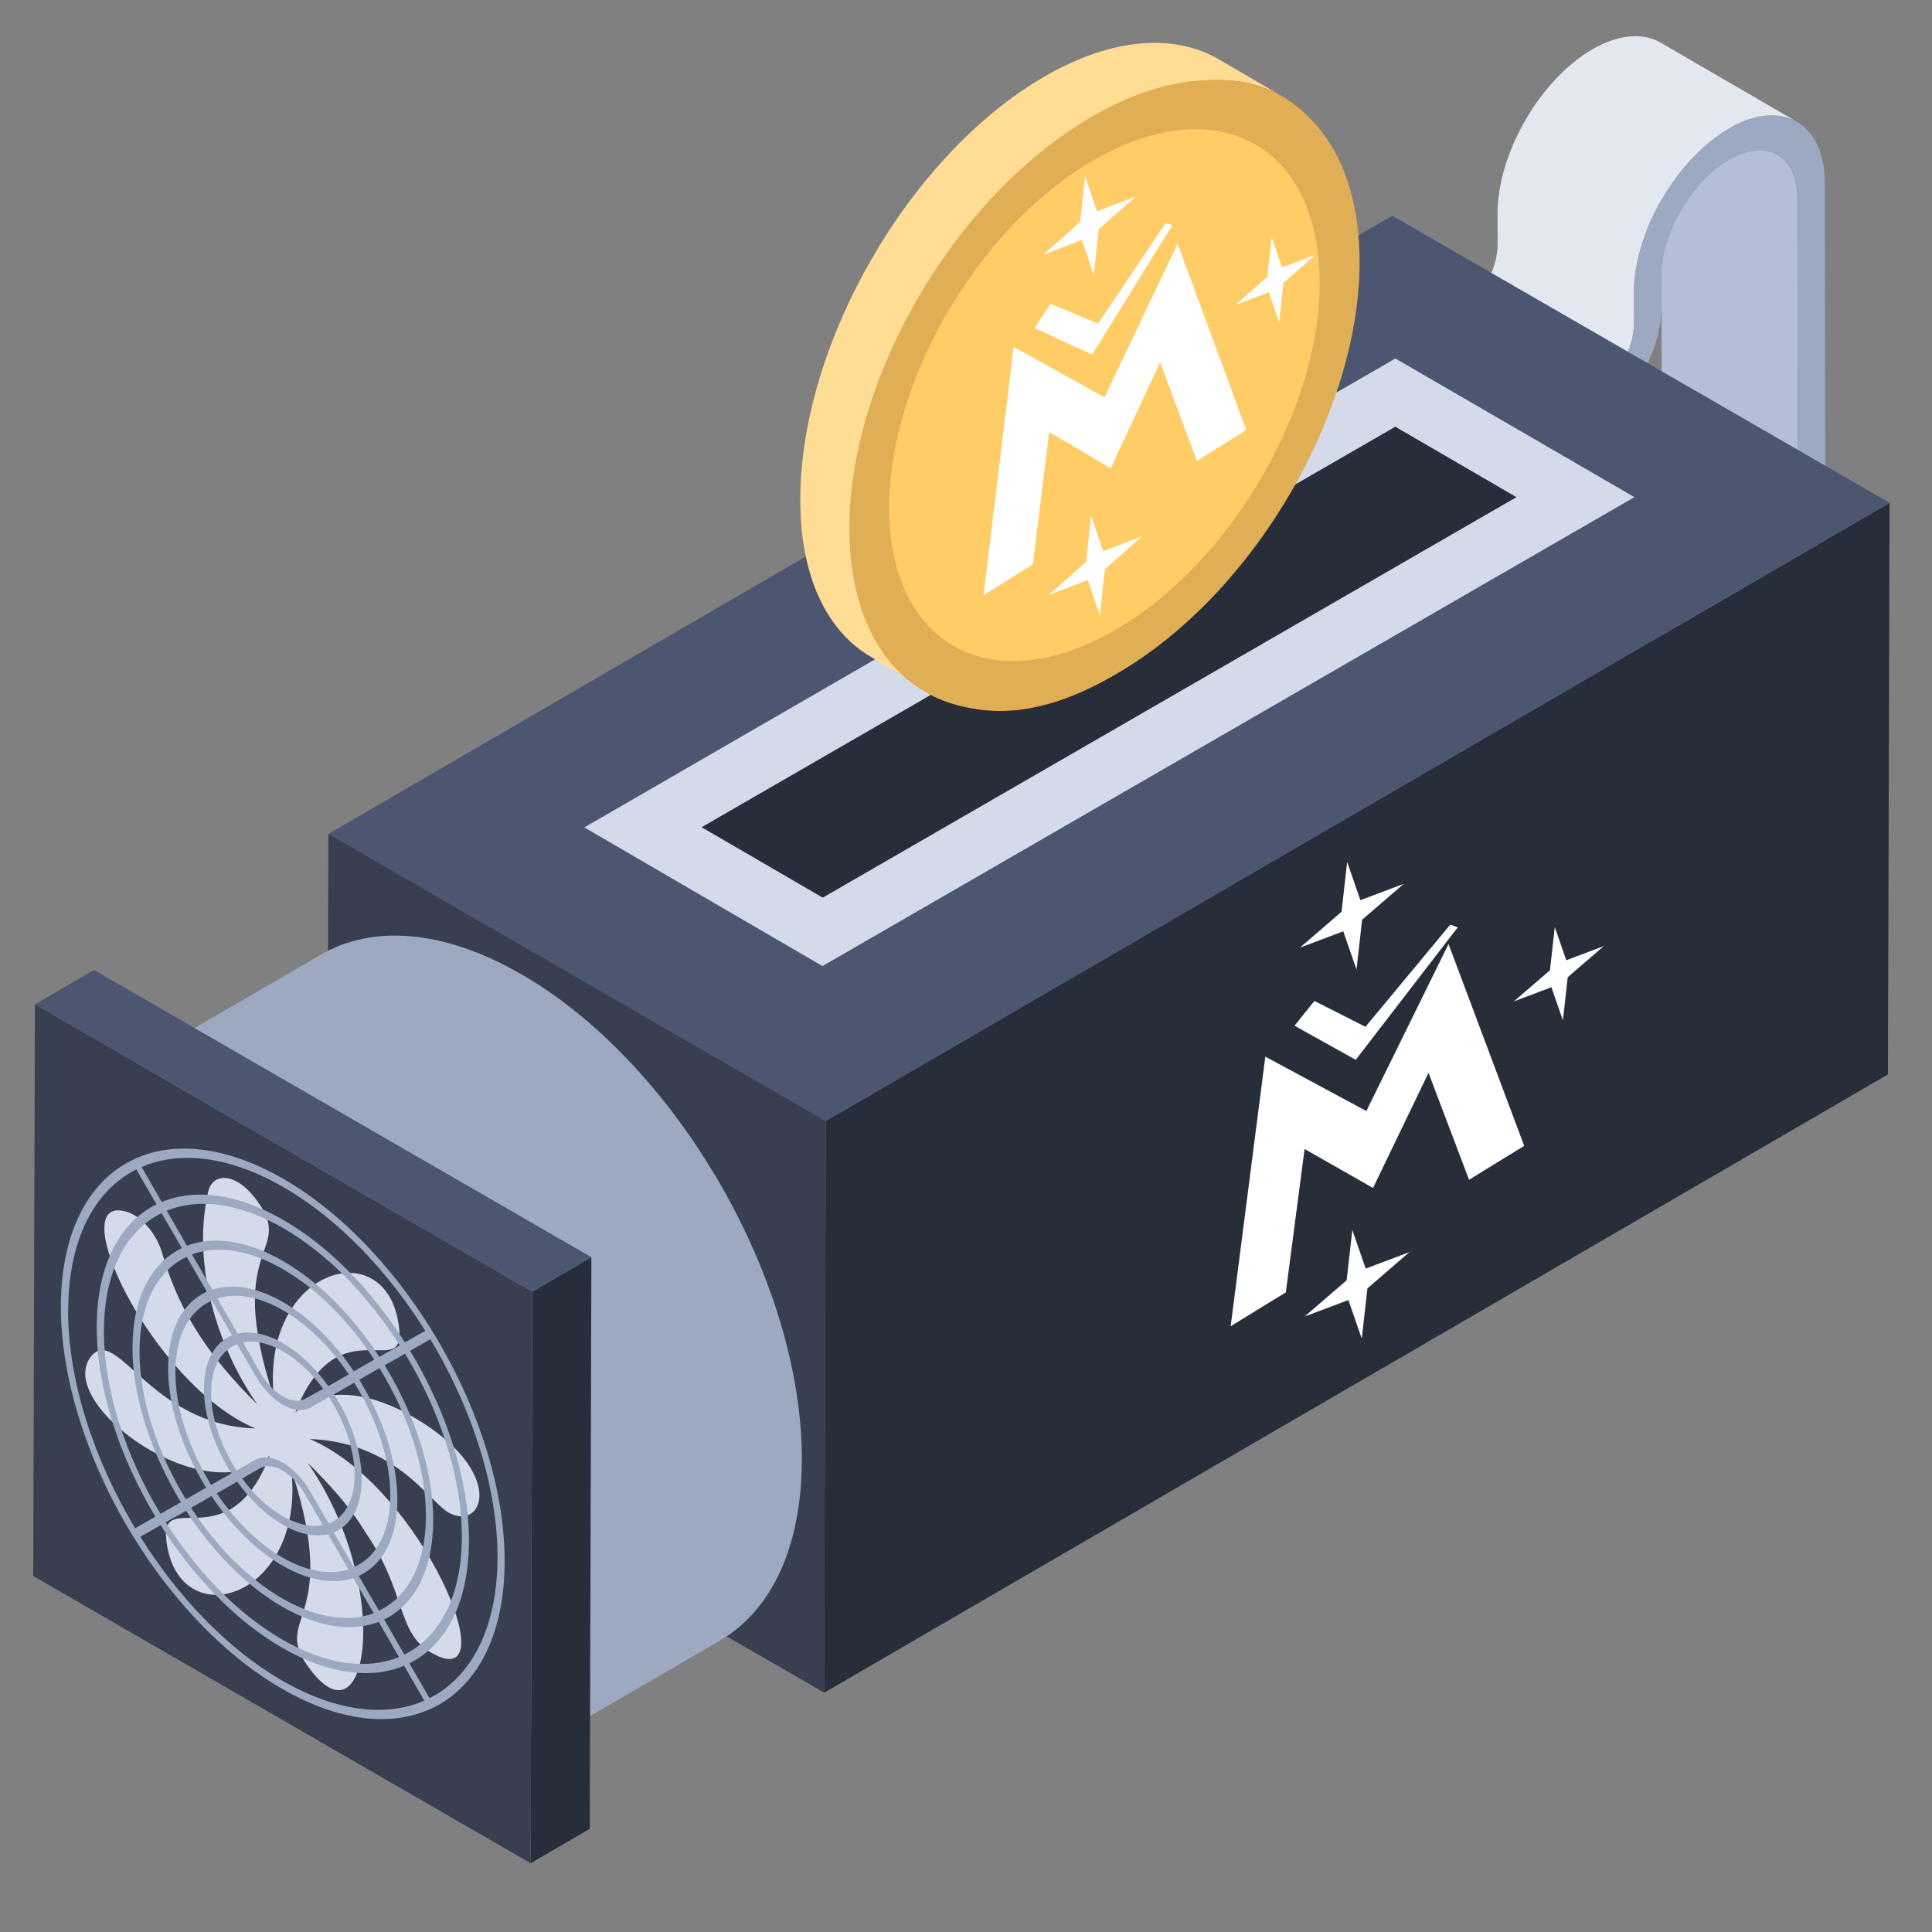 <?xml version="1.0" encoding="UTF-8" standalone="no"?>
<svg
   xmlns:dc="http://purl.org/dc/elements/1.1/"
   xmlns:cc="http://creativecommons.org/ns#"
   xmlns:rdf="http://www.w3.org/1999/02/22-rdf-syntax-ns#"
   xmlns:svg="http://www.w3.org/2000/svg"
   xmlns="http://www.w3.org/2000/svg"
   xmlns:sodipodi="http://sodipodi.sourceforge.net/DTD/sodipodi-0.dtd"
   xmlns:inkscape="http://www.inkscape.org/namespaces/inkscape"
   id="Layer_1"
   enable-background="new 0 0 50 50"
   height="512"
   viewBox="0 0 50 50"
   width="512"
   version="1.1"
   sodipodi:docname="mining-hardware_2717159-m.svg"
   inkscape:version="1.0.2 (e86c870879, 2021-01-15)">
  <rect x="0" y="0" width="50" height="50" fill="#808080" stroke="none"/>
  <defs
     id="defs9126" />
  <sodipodi:namedview
     pagecolor="#ffffff"
     bordercolor="#666666"
     borderopacity="1"
     objecttolerance="10"
     gridtolerance="10"
     guidetolerance="10"
     inkscape:pageopacity="0"
     inkscape:pageshadow="2"
     inkscape:window-width="1586"
     inkscape:window-height="1102"
     id="namedview9124"
     showgrid="false"
     inkscape:zoom="1.5115134"
     inkscape:cx="254.15871"
     inkscape:cy="227.76717"
     inkscape:window-x="2026"
     inkscape:window-y="230"
     inkscape:window-maximized="0"
     inkscape:current-layer="g9121" />
  <g
     id="g9121"
     style="display:inline">
    <g
       id="g10139"
       transform="matrix(2.361,0,0,2.361,-66.565,-43.682)">
      <g
         id="g8581">
        <g
           id="g8579">
          <g
             enable-background="new"
             id="g8577">
            <g
               id="g8565">
              <path
                 d="m 47.908,28.414 -1.492,-0.865 -0.013,-7.738 c 0,-0.233 -0.085,-0.399 -0.216,-0.475 l 1.492,0.865 c 0.136,0.081 0.216,0.242 0.216,0.479 z"
                 fill="#b4bed7"
                 id="path8563" />
            </g>
            <g
               id="g8569">
              <path
                 d="m 45.271,23.394 -1.494,-0.868 -9.76e-4,-0.345 1.494,0.868 z"
                 fill="#b4bed7"
                 id="path8567" />
            </g>
            <g
               id="g8573">
              <path
                 d="m 47.145,19.91 c 0.577,-0.333 1.049,-0.067 1.051,0.596 l 0.012,7.737 -0.3,0.173 -0.012,-7.737 c -0.001,-0.473 -0.338,-0.661 -0.75,-0.424 -0.409,0.236 -0.743,0.812 -0.742,1.285 l 9.42e-4,0.333 c 0.001,0.476 -0.333,1.059 -0.75,1.299 l -0.384,0.222 -9.81e-4,-0.345 0.384,-0.222 c 0.249,-0.144 0.451,-0.494 0.451,-0.78 l -9.42e-4,-0.333 c -0.002,-0.663 0.465,-1.471 1.042,-1.804 z"
                 fill="#9da9c1"
                 id="path8571" />
            </g>
            <path
               d="m 46.397,18.969 c -0.191,-0.111 -0.455,-0.095 -0.746,0.072 -0.577,0.333 -1.043,1.141 -1.042,1.804 l 9.58e-4,0.333 c 8.05e-4,0.286 -0.202,0.637 -0.451,0.78 l -0.384,0.222 1.494,0.869 0.384,-0.222 c 0.249,-0.144 0.451,-0.495 0.451,-0.781 l -9.31e-4,-0.333 c -0.002,-0.663 0.465,-1.471 1.042,-1.804 0.291,-0.168 0.555,-0.183 0.746,-0.072 z"
               fill="#e3e7f0"
               id="path8575" />
          </g>
        </g>
      </g>
      <g
         id="g8940">
        <g
           id="g8938">
          <g
             id="g8922">
            <g
               enable-background="new"
               id="g8920">
              <g
                 id="g8910">
                <path
                   d="M 37.245,30.789 48.906,24.013 48.888,30.279 37.227,37.056 Z"
                   fill="#272e3a"
                   id="path8908" />
              </g>
              <g
                 id="g8914">
                <path
                   d="m 31.794,27.642 11.661,-6.776 5.452,3.148 -11.661,6.776 z"
                   fill="#4c5671"
                   id="path8912" />
              </g>
              <g
                 id="g8918">
                <path
                   d="m 37.245,30.789 -0.018,6.266 -5.452,-3.148 0.018,-6.266 z"
                   fill="#373f51"
                   id="path8916" />
              </g>
            </g>
          </g>
          <path
             d="m 33.907,29.18 c -0.858,-0.495 -1.635,-0.541 -2.195,-0.215 l -2.224,1.292 c 0.561,-0.326 4.925,7.199 4.371,7.521 l 2.224,-1.292 c 0.554,-0.322 0.897,-1.006 0.9,-1.979 0.006,-1.958 -1.371,-4.343 -3.075,-5.327 z"
             fill="#9da9c1"
             id="path8924" />
          <path
             d="m 34.028,32.659 0.648,-0.377 -0.018,6.266 -0.648,0.377 z"
             fill="#272e3a"
             id="path8926" />
          <path
             d="m 28.576,29.511 0.648,-0.377 5.452,3.148 -0.648,0.377 z"
             fill="#4c5671"
             id="path8928" />
          <path
             d="m 34.028,32.659 -0.018,6.266 -5.452,-3.148 0.018,-6.266 z"
             fill="#373f51"
             id="path8930" />
          <g
             id="g8934">
            <path
               d="m 30.978,31.619 c 0.498,0.636 -0.358,0.451 0.218,2.203 -0.147,-1.393 1.182,-1.805 1.36,-0.847 0.142,0.761 -0.644,-0.227 -1.125,1.009 0.332,-0.326 0.877,-0.191 1.281,0.043 1.051,0.607 0.78,1.275 0.394,1.052 -0.207,-0.119 -0.582,-0.77 -1.518,-0.804 1.235,0.524 2.19,2.837 1.334,2.343 -0.388,-0.224 -0.266,-0.659 -0.725,-1.323 -0.184,-0.307 -0.442,-0.572 -0.631,-0.759 0.925,1.335 0.68,3.107 0.04,2.281 -0.479,-0.611 0.348,-0.479 -0.218,-2.201 0.146,1.388 -1.181,1.808 -1.36,0.845 -0.135,-0.725 0.659,0.197 1.122,-1.003 -0.68,0.639 -2.359,-0.559 -1.962,-1.083 0.285,-0.366 0.645,0.75 1.804,0.784 -1.139,-0.483 -2.129,-2.592 -1.411,-2.375 0.027,0.008 0.054,0.02 0.081,0.035 0.133,0.077 0.256,0.239 0.308,0.415 0.197,0.682 0.539,1.161 1.045,1.663 -0.449,-0.646 -0.717,-1.539 -0.541,-2.328 0.047,-0.217 0.297,-0.212 0.502,0.05 z"
               fill="#d3dbea"
               id="path8932" />
          </g>
          <path
             d="m 31.301,31.424 c 1.341,0.774 2.429,2.658 2.424,4.199 -0.004,1.54 -1.099,2.164 -2.44,1.39 -1.341,-0.774 -2.428,-2.657 -2.424,-4.198 0.004,-1.541 1.099,-2.165 2.439,-1.391 z m -2.361,1.436 c -0.002,0.774 0.281,1.637 0.735,2.393 l 0.222,-0.127 c -0.397,-0.658 -0.645,-1.411 -0.643,-2.085 0.002,-0.676 0.254,-1.141 0.655,-1.338 l -0.221,-0.383 c -0.457,0.23 -0.745,0.764 -0.747,1.54 m 3.961,4.256 c 0.456,-0.231 0.743,-0.765 0.745,-1.539 0.002,-0.775 -0.281,-1.639 -0.736,-2.396 l -0.222,0.127 c 0.398,0.659 0.647,1.413 0.645,2.089 -0.002,0.674 -0.253,1.139 -0.653,1.337 z m -1.616,-0.193 c 0.597,0.344 1.142,0.402 1.558,0.22 l -0.221,-0.383 c -0.359,0.15 -0.826,0.097 -1.336,-0.197 -0.509,-0.294 -0.975,-0.78 -1.332,-1.343 l -0.223,0.127 c 0.414,0.661 0.958,1.232 1.554,1.576 m 0.015,-5.408 c -0.595,-0.344 -1.14,-0.402 -1.555,-0.221 l 0.221,0.383 c 0.359,-0.149 0.825,-0.096 1.334,0.198 0.509,0.294 0.975,0.779 1.331,1.341 l 0.223,-0.127 c -0.414,-0.66 -0.957,-1.23 -1.553,-1.574 m 1.102,4.738 0.222,0.385 c 0.385,-0.19 0.628,-0.636 0.63,-1.286 0.002,-0.651 -0.238,-1.378 -0.622,-2.012 l -0.224,0.127 c 0.328,0.536 0.534,1.151 0.532,1.703 -0.002,0.55 -0.21,0.926 -0.538,1.083 m -2.217,-4.07 -0.222,-0.384 c -0.386,0.189 -0.63,0.636 -0.632,1.288 -0.002,0.65 0.238,1.375 0.62,2.008 l 0.224,-0.127 c -0.326,-0.535 -0.532,-1.15 -0.531,-1.7 0.002,-0.552 0.211,-0.928 0.541,-1.085 m 1.408,2.668 0.202,0.351 c 0.173,-0.066 0.283,-0.252 0.283,-0.529 7.89e-4,-0.279 -0.109,-0.592 -0.281,-0.857 l -0.202,0.114 c -0.083,0.048 -0.193,0.032 -0.302,-0.03 -0.109,-0.063 -0.218,-0.174 -0.301,-0.317 l -0.201,-0.348 c -0.174,0.066 -0.285,0.252 -0.285,0.531 -7.84e-4,0.277 0.108,0.589 0.279,0.854 l 0.204,-0.116 c 0.083,-0.048 0.192,-0.033 0.302,0.03 0.109,0.063 0.218,0.174 0.301,0.317 m -1.36,0.21 -0.224,0.127 c 0.343,0.539 0.789,1.003 1.277,1.285 0.489,0.282 0.936,0.333 1.28,0.192 L 32.345,36.28 c -0.287,0.11 -0.656,0.065 -1.058,-0.167 -0.401,-0.232 -0.77,-0.612 -1.054,-1.052 m 2.119,-1.686 0.223,-0.127 C 32.232,32.709 31.787,32.246 31.299,31.964 30.813,31.683 30.366,31.632 30.021,31.772 l 0.221,0.384 c 0.287,-0.109 0.655,-0.063 1.055,0.169 0.401,0.232 0.768,0.609 1.054,1.049 m -1.89,-0.713 -0.221,-0.383 c -0.315,0.148 -0.516,0.507 -0.517,1.034 -0.002,0.525 0.195,1.112 0.508,1.624 l 0.222,-0.127 c -0.256,-0.413 -0.418,-0.89 -0.417,-1.316 0.001,-0.428 0.166,-0.717 0.425,-0.833 m 1.665,3.115 0.221,0.382 c 0.314,-0.149 0.514,-0.508 0.515,-1.033 0.002,-0.527 -0.195,-1.114 -0.509,-1.626 l -0.222,0.127 c 0.257,0.414 0.419,0.891 0.418,1.319 -0.001,0.426 -0.165,0.715 -0.423,0.831 m -1.614,-0.874 -0.224,0.128 c 0.271,0.416 0.619,0.773 0.999,0.993 0.38,0.219 0.73,0.265 1.003,0.163 l -0.223,-0.386 c -0.214,0.071 -0.485,0.033 -0.779,-0.137 -0.293,-0.169 -0.563,-0.443 -0.776,-0.761 m 1.56,-1.368 0.224,-0.128 C 32.025,32.991 31.677,32.634 31.298,32.415 30.919,32.196 30.57,32.15 30.298,32.252 l 0.223,0.386 c 0.214,-0.07 0.483,-0.032 0.776,0.137 0.293,0.169 0.562,0.441 0.776,0.759 m -1.335,-0.394 -0.221,-0.382 c -0.245,0.107 -0.4,0.379 -0.401,0.782 -0.001,0.401 0.152,0.85 0.393,1.238 l 0.222,-0.127 c -0.185,-0.289 -0.303,-0.629 -0.302,-0.931 8.62e-4,-0.304 0.122,-0.506 0.309,-0.581 m 1.114,2.159 0.22,0.382 c 0.244,-0.107 0.399,-0.379 0.4,-0.78 0.001,-0.403 -0.152,-0.853 -0.396,-1.242 l -0.222,0.127 c 0.186,0.29 0.305,0.63 0.304,0.934 -8.54e-4,0.302 -0.12,0.504 -0.306,0.58 m -1.059,-0.556 -0.224,0.128 c 0.199,0.293 0.449,0.546 0.721,0.703 0.272,0.157 0.523,0.194 0.723,0.131 l -0.223,-0.386 c -0.141,0.033 -0.313,0.002 -0.499,-0.106 -0.185,-0.107 -0.357,-0.274 -0.497,-0.47 m 0.999,-1.048 0.224,-0.128 C 31.817,33.272 31.568,33.021 31.297,32.865 31.026,32.708 30.776,32.671 30.576,32.734 l 0.223,0.386 c 0.141,-0.032 0.312,-7.71e-4 0.496,0.105 0.185,0.107 0.356,0.273 0.496,0.468 m -0.058,1.526 -0.195,-0.338 c -0.068,-0.117 -0.157,-0.208 -0.246,-0.26 -0.089,-0.051 -0.179,-0.064 -0.247,-0.026 l -0.197,0.112 c 0.126,0.173 0.278,0.318 0.442,0.412 0.164,0.095 0.317,0.125 0.443,0.098 m -0.879,-2.004 0.193,0.336 c 0.068,0.117 0.157,0.208 0.246,0.259 0.089,0.052 0.179,0.064 0.247,0.025 L 31.736,33.725 c -0.125,-0.171 -0.277,-0.316 -0.44,-0.41 -0.163,-0.094 -0.315,-0.124 -0.44,-0.099"
             fill="#9da9c1"
             id="path8936" />
        </g>
      </g>
      <g
         id="g9007">
        <g
           id="g8975">
          <path
             d="m 46.109,23.951 -8.9,5.14 -2.61,-1.52 8.89,-5.14 z"
             fill="#d3dbea"
             id="path8973" />
        </g>
        <g
           id="g8981">
          <g
             id="g8979">
            <path
               d="m 35.884,27.569 1.328,0.772 7.604,-4.39 -1.328,-0.772 z"
               fill="#272e3a"
               id="path8977" />
          </g>
        </g>
        <g
           id="g9005">
          <g
             id="g8985">
            <path
               d="m 42.252,19.559 c -0.486,-0.283 -1.165,-0.243 -1.909,0.188 -1.488,0.858 -2.683,2.935 -2.678,4.646 0,0.843 0.298,1.438 0.783,1.721 l -0.699,-0.407 c -0.486,-0.278 -0.783,-0.878 -0.783,-1.721 -0.005,-1.706 1.19,-3.788 2.678,-4.646 0.744,-0.431 1.423,-0.471 1.909,-0.188 z"
               fill="#ffdd94"
               id="path8983" />
          </g>
          <g
             id="g8989">
            <path
               d="m 40.342,19.747 c 1.485,-0.857 2.692,-0.166 2.697,1.54 0.005,1.703 -1.194,3.783 -2.679,4.64 -1.485,0.857 -2.692,0.166 -2.697,-1.537 -0.005,-1.706 1.194,-3.787 2.679,-4.644 z"
               fill="#efa143"
               id="path8987" />
          </g>
          <g
             id="g9003">
            <g
               id="g8993">
              <path
                 d="m 42.491,21.602 c 0.005,1.359 -0.952,3.015 -2.132,3.694 -1.18,0.684 -2.142,0.134 -2.147,-1.225 -0.005,-1.359 0.952,-3.01 2.132,-3.694 1.18,-0.679 2.142,-0.134 2.147,1.225 z"
                 fill="#ffdd94"
                 id="path8991" />
            </g>
            <g
               id="g9001">
              <g
                 enable-background="new"
                 id="g8999">
                <g
                   id="g8997">
                  <path
                     d="m 41.243,22.475 c 0.065,0.184 0.044,0.41 -0.08,0.666 -0.089,0.183 -0.217,0.302 -0.353,0.413 -0.078,0.062 -0.16,0.117 -0.246,0.179 l 0.001,0.447 -0.243,0.14 -0.001,-0.439 -0.182,0.105 0.001,0.439 -0.239,0.138 -0.001,-0.455 -0.475,0.274 c 0.018,-0.121 0.032,-0.232 0.045,-0.347 0.05,-0.029 0.093,-0.054 0.139,-0.08 0.096,-0.056 0.121,-0.099 0.121,-0.209 -0.001,-0.373 -0.002,-0.746 -0.003,-1.119 -3.62e-4,-0.127 -0.04,-0.154 -0.154,-0.092 -0.05,0.029 -0.1,0.058 -0.15,0.087 l -8.12e-4,-0.287 0.471,-0.272 -0.001,-0.447 0.239,-0.138 0.001,0.431 0.182,-0.105 -0.001,-0.431 0.243,-0.14 0.001,0.447 c 0.171,-0.099 0.325,-0.114 0.386,-0.099 0.215,0.036 0.237,0.405 0.098,0.645 l -0.096,0.146 2.3e-5,0.008 0.029,-0.009 c 0.118,-0.019 0.229,-0.017 0.268,0.104 z m -0.591,0.818 c 0.107,-0.115 0.153,-0.22 0.149,-0.333 -3.28e-4,-0.115 -0.058,-0.16 -0.165,-0.147 -0.099,0.013 -0.202,0.065 -0.307,0.125 -0.062,0.036 -0.124,0.074 -0.186,0.11 l 0.002,0.599 c 0.046,-0.026 0.093,-0.051 0.139,-0.078 0.124,-0.072 0.248,-0.153 0.367,-0.276 m -0.514,-1.058 0.002,0.541 c 0.039,-0.021 0.076,-0.042 0.114,-0.063 0.097,-0.056 0.19,-0.117 0.282,-0.206 0.1,-0.095 0.157,-0.214 0.16,-0.318 -3.01e-4,-0.107 -0.054,-0.162 -0.154,-0.145 -0.087,0.014 -0.177,0.057 -0.27,0.11 -0.044,0.025 -0.089,0.053 -0.134,0.082"
                     fill="#efa143"
                     id="path8995" />
                </g>
              </g>
            </g>
          </g>
        </g>
      </g>
      <g
         id="XMLID_14810_"
         transform="matrix(0.116,-0.073,0.011,0.124,37.252,21.608)">
        <g
           id="XMLID_14814_">
          <g
             id="XMLID_14815_">
            <path
               d="m 23.994,1.038 c -12.673,0 -22.957,10.284 -22.957,22.968 0,12.673 10.284,22.957 22.957,22.957 12.673,0 22.968,-10.284 22.968,-22.957 0,-12.685 -10.295,-22.968 -22.968,-22.968 z"
               fill="#ffcc66"
               id="path9981" />
            <path
               d="M 23.994,0 C 10.744,0 0,10.745 0,24.006 0,37.256 10.744,48 23.994,48 37.244,48 48,37.256 48,24.006 48,10.745 37.243,0 23.994,0 Z m 0,44.254 c -11.187,0 -20.248,-9.061 -20.248,-20.248 0,-11.187 9.061,-20.26 20.248,-20.26 11.187,0 20.248,9.074 20.248,20.26 0,11.187 -9.061,20.248 -20.248,20.248 z"
               fill="#e0ae55"
               id="path9983" />
            <g
               fill="#ffffff"
               id="g9988">
              <path
                 id="XMLID_14818_"
                 d="M 24.797,9.821 28.386,9.024 24.797,8.227 24,4.638 23.203,8.227 19.613,9.024 23.202,9.821 24,13.411 Z" />
              <path
                 id="XMLID_14817_"
                 d="m 22.649,38.608 3.626,-0.806 -3.625,-0.805 -0.806,-3.625 -0.805,3.625 -3.625,0.805 3.625,0.806 0.805,3.625 z" />
              <path
                 id="XMLID_14816_"
                 d="m 40.904,24.051 3.11,-0.69 -3.11,-0.691 -0.69,-3.109 -0.691,3.109 -3.11,0.691 3.11,0.69 0.691,3.11 z" />
            </g>
          </g>
        </g>
        <g
           id="XMLID_14811_"
           fill="#ffffff">
          <path
             id="XMLID_14813_"
             d="m 31.748,15.171 -7.765,9.018 -7.731,-9.018 -4.665,19.221 h 4.665 l 2.507,-10.203 5.224,6.269 5.258,-6.269 2.507,10.203 h 4.665 z" />
          <path
             id="XMLID_14812_"
             d="M 31.437,13.348 30.836,12.826 24,17.679 l -4.114,-4.171 -1.604,1.203 4.933,5.254 z" />
        </g>
      </g>
      <g
         id="g10035"
         fill="#ffffff"
         transform="matrix(0.136,-0.068,0,0.135,39.897,29.002)">
        <g
           id="g10072"
           transform="matrix(0.953,-0.11,0.086,1.039,-0.865,2.062)">
          <g
             fill="#ffffff"
             id="g10025"
             transform="translate(0.182,-0.644)"
             style="display:inline">
            <path
               id="path10019"
               d="M 24.797,9.821 28.386,9.024 24.797,8.227 24,4.638 23.203,8.227 19.613,9.024 23.202,9.821 24,13.411 Z" />
            <path
               id="path10021"
               d="m 22.649,38.608 3.626,-0.806 -3.625,-0.805 -0.806,-3.625 -0.805,3.625 -3.625,0.805 3.625,0.806 0.805,3.625 z" />
            <path
               id="path10023"
               d="m 40.904,24.051 3.11,-0.69 -3.11,-0.691 -0.69,-3.109 -0.691,3.109 -3.11,0.691 3.11,0.69 0.691,3.11 z" />
          </g>
          <path
             id="path10031"
             d="m 31.748,15.171 -7.765,9.018 -7.731,-9.018 -4.665,19.221 h 4.665 l 2.507,-10.203 5.224,6.269 5.258,-6.269 2.507,10.203 h 4.665 z" />
        </g>
        <path
           id="path10033"
           d="M 31.437,13.348 30.836,12.826 24,17.679 l -4.114,-4.171 -1.604,1.203 4.933,5.254 z" />
      </g>
    </g>
  </g>
</svg>
